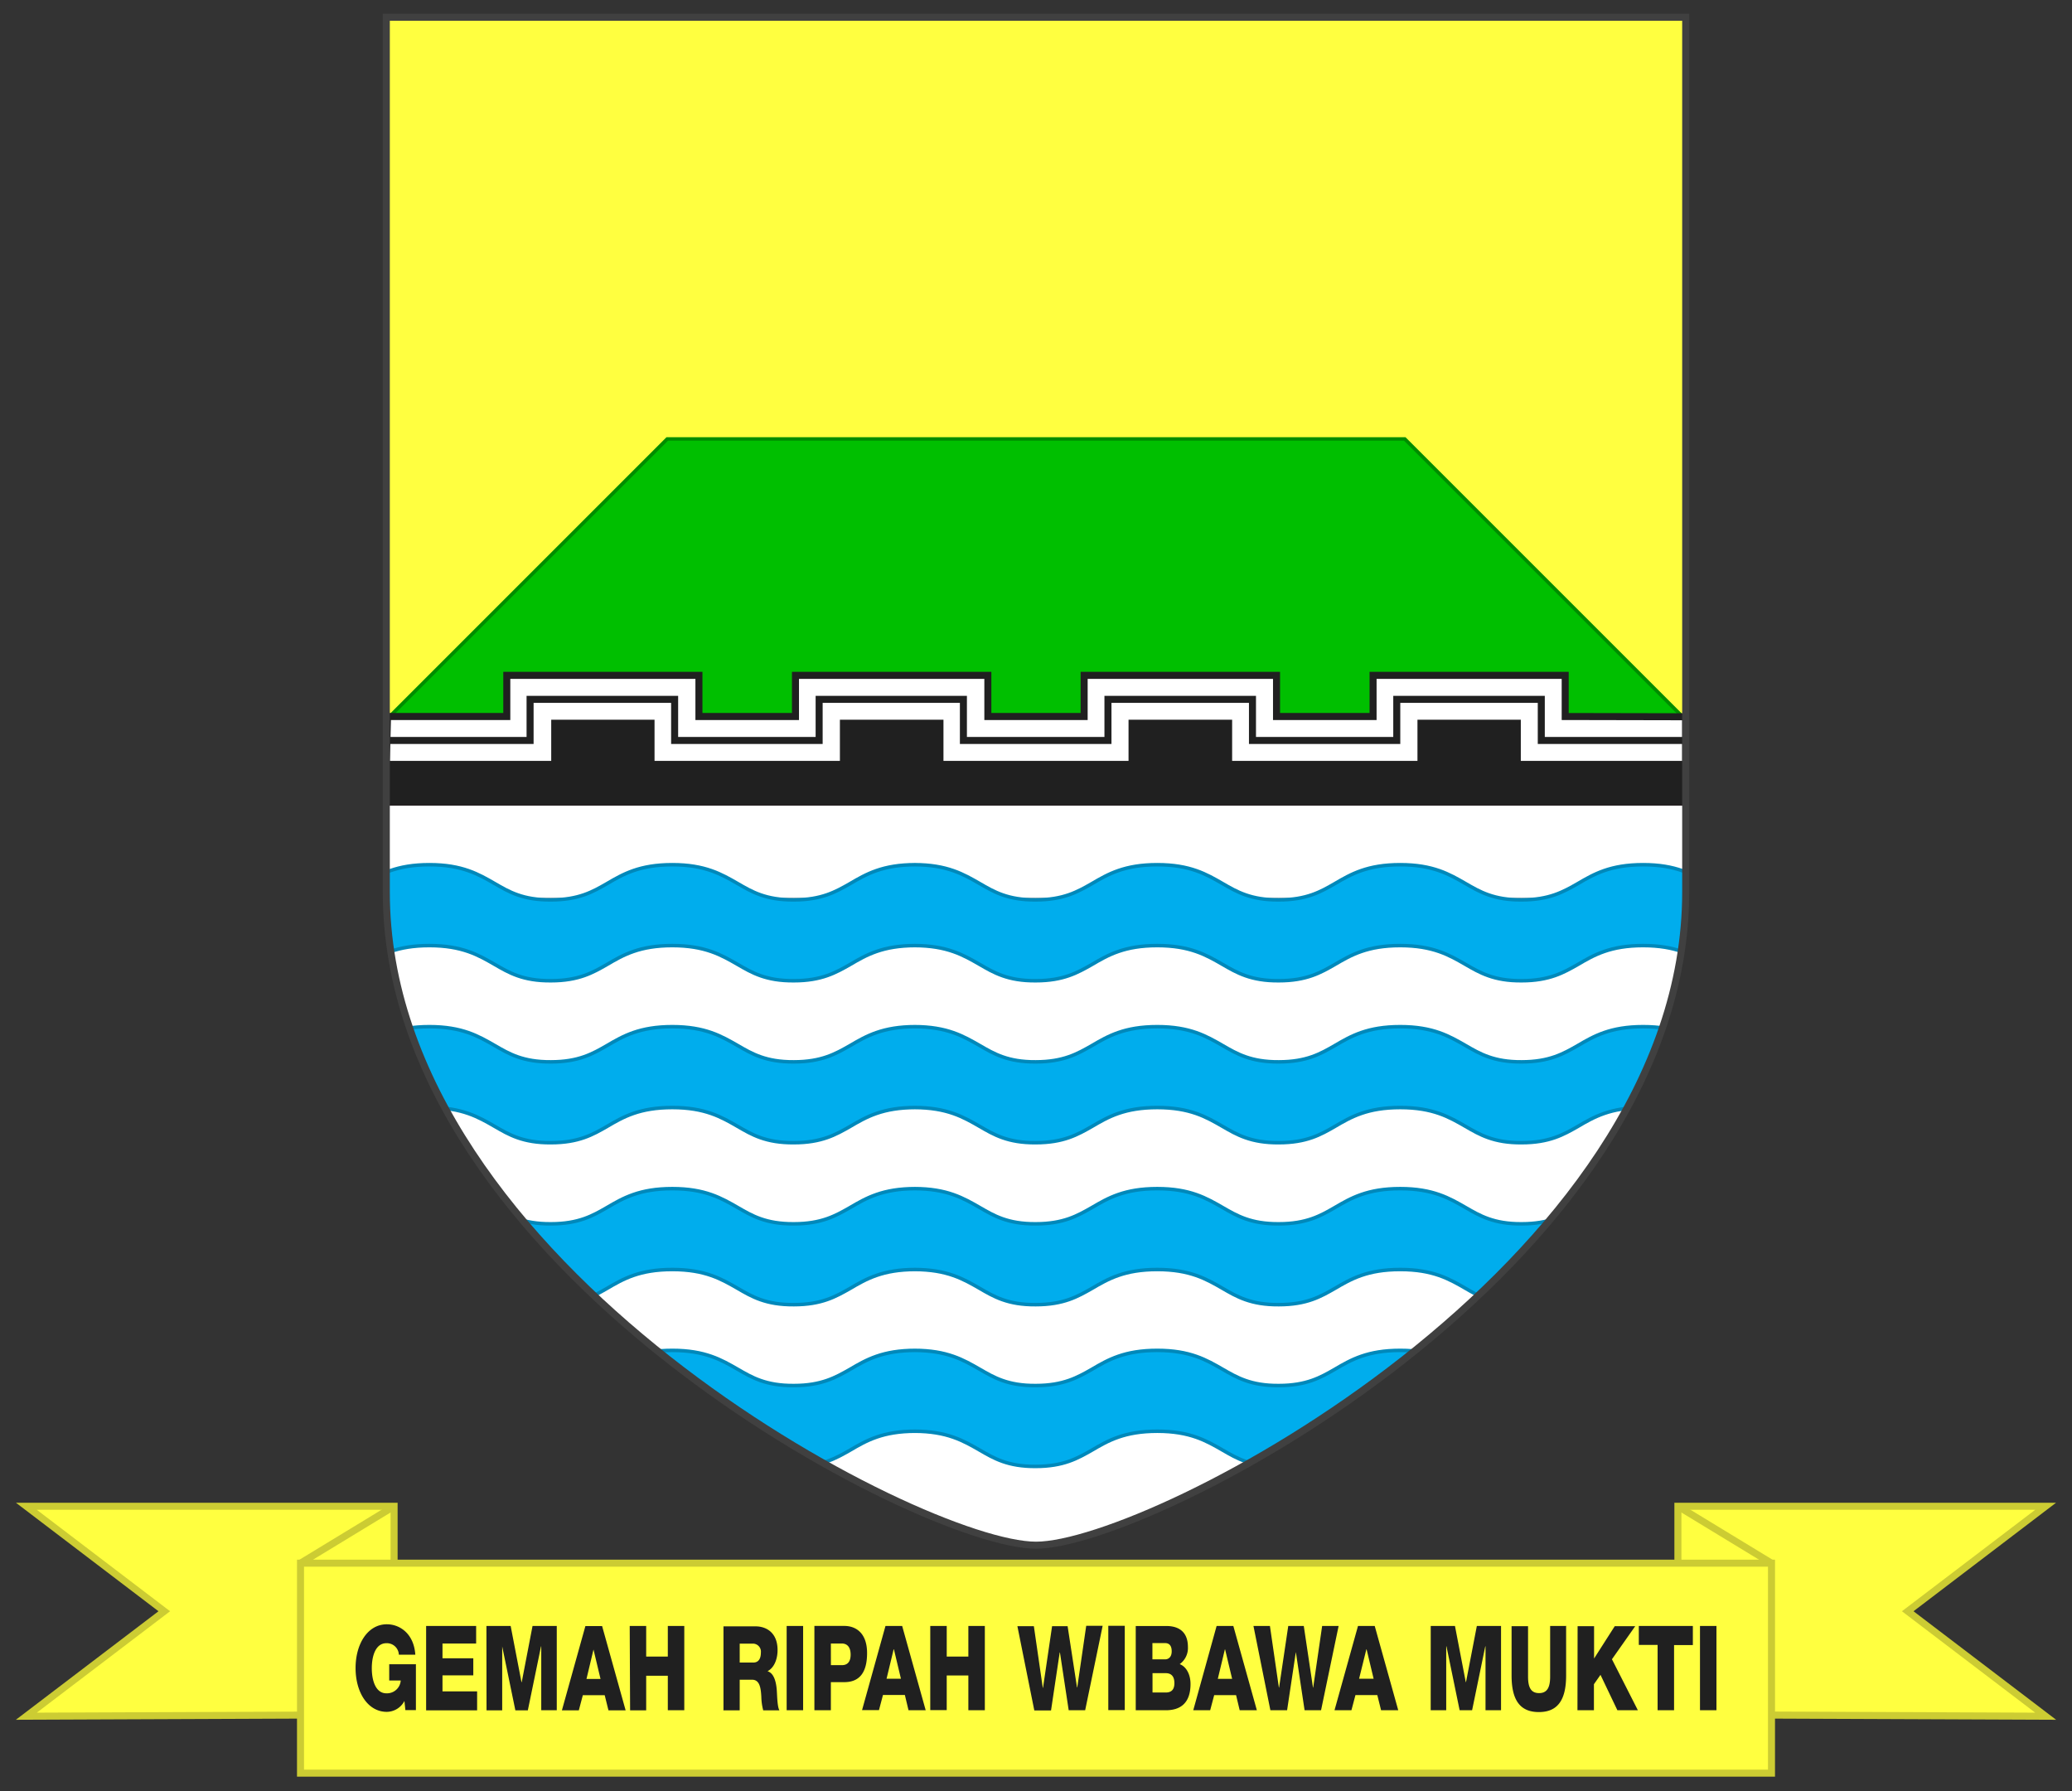 <svg id="Layer_1" data-name="Layer 1" xmlns="http://www.w3.org/2000/svg" xmlns:xlink="http://www.w3.org/1999/xlink" width="590" height="510" viewBox="0 0 590 510"><rect x="0" y="0" width="590" height="510" fill="#333333" stroke="none"/><defs><linearGradient id="linear-gradient" x1="477.78" y1="458.8" x2="582.5" y2="458.8" gradientUnits="userSpaceOnUse"><stop offset="0" stop-color="#ffff3f"/><stop offset="0" stop-color="#ffff40"/></linearGradient><linearGradient id="linear-gradient-2" x1="557.8" y1="458.8" x2="662.52" y2="458.8" gradientTransform="matrix(-1, 0, 0, 1, 670.02, 0)" xlink:href="#linear-gradient"/><linearGradient id="linear-gradient-3" x1="85.57" y1="475.02" x2="504.43" y2="475.02" xlink:href="#linear-gradient"/><clipPath id="clip-path"><path d="M295,4.91H110V254c0,106.75,152.19,186,185,186s185-79.13,185-186V4.91Z" style="fill:none;stroke:#404040;stroke-miterlimit:10;stroke-width:2px"/></clipPath><linearGradient id="linear-gradient-4" x1="40476.93" y1="-14808.19" x2="40476.93" y2="-7752.74" gradientTransform="matrix(0.03, 0, 0, -0.03, -852.89, -214.78)" xlink:href="#linear-gradient"/><linearGradient id="linear-gradient-5" x1="110" y1="164.99" x2="480" y2="164.99" gradientUnits="userSpaceOnUse"><stop offset="0" stop-color="green"/><stop offset="0" stop-color="#00bf00"/></linearGradient></defs><rect width="590" height="510" style="fill:none"/><polyline points="477.78 444.8 477.78 428.91 582.5 428.91 543.22 458.81 582.5 488.7 477.78 488.27 477.78 444.8" style="stroke:#cc3;stroke-miterlimit:10;stroke-width:2px;fill:url(#linear-gradient)"/><line x1="504.43" y1="445.12" x2="477.78" y2="428.91" style="fill:none;stroke:#cc3;stroke-miterlimit:10;stroke-width:2px"/><polyline points="112.22 444.8 112.22 428.91 7.5 428.91 46.78 458.81 7.5 488.7 112.22 488.27 112.22 444.8" style="stroke:#cc3;stroke-miterlimit:10;stroke-width:2px;fill:url(#linear-gradient-2)"/><line x1="85.57" y1="445.12" x2="112.22" y2="428.91" style="fill:none;stroke:#cc3;stroke-miterlimit:10;stroke-width:2px"/><rect x="85.57" y="445.12" width="418.86" height="59.79" style="stroke:#cc3;stroke-miterlimit:10;stroke-width:2px;fill:url(#linear-gradient-3)"/><path d="M118.33,473.9h-7.5v4.63h3.28a3.93,3.93,0,0,1-4.09,3.65c-3,0-4.15-3.54-4.15-7.14s1.14-7.13,4.15-7.13a3.41,3.41,0,0,1,3.55,3.27h4.69c-.4-6-4.42-8.66-8.1-8.66-5.43,0-8.91,5.55-8.91,12.47s3.48,12.47,8.91,12.47a5.74,5.74,0,0,0,5-3.1l.27,2.61h3V473.85Zm3,13.13h14.53v-5.4H126v-4.57h8.77v-4.85H126V468h9.58v-5H121.34v24Zm17.21,0H143v-18.2H143l3.75,18.2h3.55l3.75-18.2h.07V487h4.42v-24h-6.9l-3.08,16h-.07l-3.08-16h-6.9ZM169,469.71H169l2,8.38H167Zm-9,17.32h4.82l1.14-4.31h6.23l1.07,4.31h4.89l-6.7-24h-4.76Zm19.42,0H184v-9.86h6.16V487h4.69v-24h-4.69v8.72H184v-8.72h-4.69Zm26.52,0h4.69v-8.72h3.55c2.21,0,2.48,2.51,2.61,4.9a15.82,15.82,0,0,0,.54,3.82h4.62c-.61-.88-.67-4.42-.74-5.4-.13-2.28-.67-5.12-2.61-5.72v-.05c1.87-1,2.81-3.43,2.81-6,0-4.85-3.08-6.75-6.29-6.75h-9.11v24Zm4.69-19h3.68a2.29,2.29,0,0,1,2.35,2.56c0,1.8-.74,2.83-2.15,2.83h-3.88ZM224,487h4.69v-24H224Zm7.9,0h4.69v-8h3.82c4,0,6.49-2.34,6.49-8.28,0-5.66-3.14-7.73-6.49-7.73h-8.51v24Zm4.69-19h3.15c1.4,0,2.48.93,2.48,3.16s-1.08,3-2.48,3H236.6Zm17.88,1.64h.07l2,8.38h-4.09Zm-9,17.32h4.82l1.14-4.31h6.23L258.7,487h4.89l-6.7-24h-4.75Zm19.42,0h4.69v-9.86h6.16V487h4.69v-24h-4.69v8.72h-6.16v-8.72h-4.69Zm49.09-24h-4.68l-2.55,17.54h-.07L304,463.06h-4.42L297,480.6h-.07l-2.54-17.54h-4.69l4.82,24h4.76l2.47-16.51h.07L304.31,487H309Zm1.61,24h4.69v-24h-4.69Zm12.59-10.52h3.75c1.41,0,2.48.71,2.48,2.84,0,2-1,2.67-2.48,2.67h-3.75ZM323.46,487H332c3.81,0,7-1.75,7-7.47,0-2.72-1.2-4.95-3.08-5.66a5.65,5.65,0,0,0,2.34-4.85c0-5-3.41-6.1-6.49-6H323.4v24Zm4.69-19.12h3.62c1,0,1.87.54,1.87,2.34s-1.07,2.29-1.87,2.29h-3.62v-4.63Zm20.63,1.8h.07l2,8.38h-4.08Zm-9,17.32h4.82l1.14-4.31h6.23L353,487h4.89l-6.7-24h-4.76Zm41.39-24h-4.69l-2.55,17.54h-.06l-2.62-17.54h-4.42l-2.61,17.54h-.06l-2.55-17.54h-4.69l4.82,24h4.76l2.48-16.51H369L371.48,487h4.69Zm7.9,6.65h.07l2,8.38H387ZM380,487h4.82l1.14-4.31h6.23l1.07,4.31h4.89l-6.7-24h-4.76Zm27.39,0h4.42v-18.2h.07l3.75,18.2h3.55l3.75-18.2H423V487h4.42v-24h-6.89l-3.09,16h-.06l-3.08-16h-6.9Zm38.71-24H441.4v14.43c0,3.11-.87,4.69-3.15,4.69s-3.14-1.58-3.14-4.69V463.06h-4.69v14.05c0,7,2.41,10.41,7.77,10.41s7.76-3.44,7.76-10.41V463.06Zm3.08,24h4.69v-7.41l1.87-2.67L460.55,487h5.83L459,472.48l6.63-9.42h-5.83l-5.89,9.21v-9.21h-4.69Zm32.82-24H466.65v5.39H472V487h4.69V468.45h5.35v-5.39Zm2.07,24h4.69v-24h-4.69Z" style="fill:#202020"/><g style="clip-path:url(#clip-path)"><rect x="109.86" y="228.93" width="370.14" height="27.31" style="fill:#fff;stroke:#231f20;stroke-miterlimit:10"/><path d="M260.36,246.23c9.34,0,14,2.72,18.62,5.38,4,2.32,8,4.7,15.95,4.63h0c7.91,0,11.93-2.31,16-4.63,4.63-2.72,9.27-5.38,18.61-5.38s14,2.72,18.61,5.38c4,2.32,8.05,4.7,16,4.63h0c7.91,0,11.93-2.31,15.95-4.63,4.64-2.72,9.28-5.38,18.62-5.38s14,2.72,18.61,5.38c4,2.32,8.05,4.7,15.95,4.63h0c7.91,0,11.94-2.31,16-4.63,4.64-2.72,9.27-5.38,18.61-5.38s14,2.72,18.62,5.38c4,2.32,8,4.7,15.95,4.63H505v28.21h-2.59c-9.21,0-13.84-2.66-18.48-5.38-4.09-2.32-8.11-4.7-16.09-4.7s-12.07,2.38-16.09,4.7c-4.64,2.65-9.27,5.38-18.48,5.38s-13.84-2.66-18.47-5.38c-4.1-2.32-8.12-4.7-16.1-4.7s-12.06,2.38-16.09,4.7c-4.63,2.65-9.27,5.38-18.47,5.38s-13.84-2.66-18.48-5.38c-4.09-2.32-8.11-4.7-16.09-4.7s-12.07,2.38-16.09,4.7c-4.64,2.65-9.28,5.38-18.48,5.38s-13.84-2.66-18.48-5.38c-4.09-2.32-8.11-4.7-16.09-4.7s-12.07,2.38-16.09,4.7c-4.64,2.65-9.27,5.38-18.48,5.38s-13.84-2.66-18.47-5.38c-4.09-2.32-8.12-4.7-16.09-4.7s-12.07,2.38-16.1,4.7c-4.63,2.65-9.27,5.38-18.47,5.38s-13.84-2.66-18.48-5.38c-4.09-2.32-8.11-4.7-16.09-4.7s-12.07,2.38-16.09,4.7c-4.64,2.65-9.27,5.38-18.48,5.38H85V256.24h2.66c7.91,0,11.93-2.31,16-4.63,4.64-2.72,9.28-5.38,18.62-5.38s14,2.72,18.61,5.38c4,2.32,8,4.7,16,4.63h0c7.9,0,11.93-2.31,15.95-4.63,4.64-2.72,9.27-5.38,18.61-5.38s14,2.72,18.62,5.38c4,2.32,8,4.7,16,4.63h0c7.91,0,11.93-2.31,16-4.63,4.63-2.72,9.27-5.38,18.61-5.38Z" style="fill:#00aded;stroke:#0088ba;stroke-miterlimit:10"/><path d="M260.36,269.26c9.34,0,14,2.72,18.62,5.38,4,2.31,8,4.7,15.95,4.63h0c7.91,0,11.93-2.32,16-4.63,4.63-2.73,9.27-5.38,18.61-5.38s14,2.72,18.61,5.38c4,2.31,8.05,4.7,16,4.63h0c7.91,0,11.93-2.32,15.95-4.63,4.64-2.73,9.28-5.38,18.62-5.38s14,2.72,18.61,5.38c4,2.31,8.05,4.7,15.95,4.63h0c7.91,0,11.94-2.32,16-4.63,4.64-2.73,9.27-5.38,18.61-5.38s14,2.72,18.62,5.38c4,2.31,8,4.7,15.95,4.63H505v28.2h-2.59c-9.21,0-13.84-2.65-18.48-5.38-4.09-2.31-8.11-4.7-16.09-4.7s-12.07,2.39-16.09,4.7c-4.64,2.66-9.27,5.38-18.48,5.38s-13.84-2.65-18.47-5.38c-4.1-2.31-8.12-4.7-16.1-4.7s-12.06,2.39-16.09,4.7c-4.63,2.66-9.27,5.38-18.47,5.38s-13.84-2.65-18.48-5.38c-4.09-2.31-8.11-4.7-16.09-4.7s-12.07,2.39-16.09,4.7c-4.64,2.66-9.28,5.38-18.48,5.38s-13.84-2.65-18.48-5.38c-4.09-2.31-8.11-4.7-16.09-4.7s-12.07,2.39-16.09,4.7c-4.64,2.66-9.27,5.38-18.48,5.38s-13.84-2.65-18.47-5.38c-4.09-2.31-8.12-4.7-16.09-4.7s-12.07,2.39-16.1,4.7c-4.63,2.66-9.27,5.38-18.47,5.38s-13.84-2.65-18.48-5.38c-4.09-2.31-8.11-4.7-16.09-4.7s-12.07,2.39-16.09,4.7c-4.64,2.66-9.27,5.38-18.48,5.38H85v-28.2h2.66c7.91,0,11.93-2.32,16-4.63,4.64-2.73,9.28-5.38,18.62-5.38s14,2.72,18.61,5.38c4,2.31,8,4.7,16,4.63h0c7.9,0,11.93-2.32,15.95-4.63,4.64-2.73,9.27-5.38,18.61-5.38s14,2.72,18.62,5.38c4,2.31,8,4.7,16,4.63h0c7.91,0,11.93-2.32,16-4.63,4.63-2.73,9.27-5.38,18.61-5.38Z" style="fill:#fff;stroke:#0088ba;stroke-miterlimit:10"/><path d="M260.36,292.35c9.34,0,14,2.73,18.62,5.38,4,2.32,8,4.7,15.95,4.64h0c7.91,0,11.93-2.32,16-4.64,4.63-2.72,9.27-5.38,18.61-5.38s14,2.73,18.61,5.38c4,2.32,8.05,4.7,16,4.64h0c7.91,0,11.93-2.32,15.95-4.64,4.64-2.72,9.28-5.38,18.62-5.38s14,2.73,18.61,5.38c4,2.32,8.05,4.7,15.95,4.64h0c7.91,0,11.94-2.32,16-4.64,4.64-2.72,9.27-5.38,18.61-5.38s14,2.73,18.62,5.38c4,2.32,8,4.7,15.95,4.64H505v28.2h-2.59c-9.21,0-13.84-2.66-18.48-5.38-4.09-2.32-8.11-4.7-16.09-4.7s-12.07,2.38-16.09,4.7c-4.64,2.65-9.27,5.38-18.48,5.38s-13.84-2.66-18.47-5.38c-4.1-2.32-8.12-4.7-16.1-4.7s-12.06,2.38-16.09,4.7c-4.63,2.65-9.27,5.38-18.47,5.38s-13.84-2.66-18.48-5.38c-4.09-2.32-8.11-4.7-16.09-4.7s-12.07,2.38-16.09,4.7c-4.64,2.65-9.28,5.38-18.48,5.38s-13.84-2.66-18.48-5.38c-4.09-2.32-8.11-4.7-16.09-4.7s-12.07,2.38-16.09,4.7c-4.64,2.65-9.27,5.38-18.48,5.38s-13.84-2.66-18.47-5.38c-4.09-2.32-8.12-4.7-16.09-4.7s-12.07,2.38-16.1,4.7c-4.63,2.65-9.27,5.38-18.47,5.38s-13.84-2.66-18.48-5.38c-4.09-2.32-8.11-4.7-16.09-4.7s-12.07,2.38-16.09,4.7c-4.64,2.65-9.27,5.38-18.48,5.38H85v-28.2h2.66c7.91,0,11.93-2.32,16-4.64,4.64-2.72,9.28-5.38,18.62-5.38s14,2.73,18.61,5.38c4,2.32,8,4.7,16,4.64h0c7.9,0,11.93-2.32,15.95-4.64,4.64-2.72,9.27-5.38,18.61-5.38s14,2.73,18.62,5.38c4,2.32,8,4.7,16,4.64h0c7.91,0,11.93-2.32,16-4.64,4.63-2.72,9.27-5.38,18.61-5.38Z" style="fill:#00aded;stroke:#0088ba;stroke-miterlimit:10"/><path d="M260.36,315.38c9.34,0,14,2.72,18.62,5.38,4,2.32,8,4.7,15.95,4.63h0c7.91,0,11.93-2.31,16-4.63,4.63-2.73,9.27-5.38,18.61-5.38s14,2.72,18.61,5.38c4,2.32,8.05,4.7,16,4.63h0c7.91,0,11.93-2.31,15.95-4.63,4.64-2.73,9.28-5.38,18.62-5.38s14,2.72,18.61,5.38c4,2.32,8.05,4.7,15.95,4.63h0c7.91,0,11.94-2.31,16-4.63,4.64-2.73,9.27-5.38,18.61-5.38s14,2.72,18.62,5.38c4,2.32,8,4.7,15.95,4.63H505V353.6h-2.59c-9.21,0-13.84-2.66-18.48-5.39-4.09-2.31-8.11-4.7-16.09-4.7s-12.07,2.39-16.09,4.7c-4.64,2.66-9.27,5.39-18.48,5.39s-13.84-2.66-18.47-5.39c-4.1-2.31-8.12-4.7-16.1-4.7s-12.06,2.39-16.09,4.7c-4.63,2.66-9.27,5.39-18.47,5.39s-13.84-2.66-18.48-5.39c-4.09-2.31-8.11-4.7-16.09-4.7s-12.07,2.39-16.09,4.7c-4.64,2.66-9.28,5.39-18.48,5.39s-13.84-2.66-18.48-5.39c-4.09-2.31-8.11-4.7-16.09-4.7s-12.07,2.39-16.09,4.7c-4.64,2.66-9.27,5.39-18.48,5.39s-13.84-2.66-18.47-5.39c-4.09-2.31-8.12-4.7-16.09-4.7s-12.07,2.39-16.1,4.7c-4.63,2.66-9.27,5.39-18.47,5.39s-13.84-2.66-18.48-5.39c-4.09-2.31-8.11-4.7-16.09-4.7s-12.07,2.39-16.09,4.7c-4.64,2.66-9.27,5.39-18.48,5.39H85V325.39h2.66c7.91,0,11.93-2.31,16-4.63,4.64-2.73,9.28-5.38,18.62-5.38s14,2.72,18.61,5.38c4,2.32,8,4.7,16,4.63h0c7.9,0,11.93-2.31,15.95-4.63,4.64-2.73,9.27-5.38,18.61-5.38s14,2.72,18.62,5.38c4,2.32,8,4.7,16,4.63h0c7.91,0,11.93-2.31,16-4.63,4.63-2.73,9.27-5.38,18.61-5.38Z" style="fill:#fff;stroke:#0088ba;stroke-miterlimit:10"/><path d="M260.36,338.47c9.34,0,14,2.73,18.62,5.38,4,2.32,8,4.7,15.95,4.64h0c7.91,0,11.93-2.32,16-4.64,4.63-2.72,9.27-5.38,18.61-5.38s14,2.73,18.61,5.38c4,2.32,8.05,4.7,16,4.64h0c7.91,0,11.93-2.32,15.95-4.64,4.64-2.72,9.28-5.38,18.62-5.38s14,2.73,18.61,5.38c4,2.32,8.05,4.7,15.95,4.64h0c7.91,0,11.94-2.32,16-4.64,4.64-2.72,9.27-5.38,18.61-5.38s14,2.73,18.62,5.38c4,2.32,8,4.7,15.95,4.64H505v28.2h-2.59c-9.21,0-13.84-2.66-18.48-5.38-4.09-2.32-8.11-4.7-16.09-4.7s-12.07,2.38-16.09,4.7c-4.64,2.66-9.27,5.38-18.48,5.38s-13.84-2.66-18.47-5.38c-4.1-2.32-8.12-4.7-16.1-4.7s-12.06,2.38-16.09,4.7c-4.63,2.66-9.27,5.38-18.47,5.38s-13.84-2.66-18.48-5.38c-4.09-2.32-8.11-4.7-16.09-4.7s-12.07,2.38-16.09,4.7c-4.64,2.66-9.28,5.38-18.48,5.38s-13.84-2.66-18.48-5.38c-4.09-2.32-8.11-4.7-16.09-4.7s-12.07,2.38-16.09,4.7c-4.64,2.66-9.27,5.38-18.48,5.38S212,374,207.39,371.31c-4.09-2.32-8.12-4.7-16.09-4.7s-12.07,2.38-16.1,4.7c-4.63,2.66-9.27,5.38-18.47,5.38s-13.84-2.66-18.48-5.38c-4.09-2.32-8.11-4.7-16.09-4.7s-12.07,2.38-16.09,4.7c-4.64,2.66-9.27,5.38-18.48,5.38H85v-28.2h2.66c7.91,0,11.93-2.32,16-4.64,4.64-2.72,9.28-5.38,18.62-5.38s14,2.73,18.61,5.38c4,2.32,8,4.7,16,4.64h0c7.9,0,11.93-2.32,15.95-4.64,4.64-2.72,9.27-5.38,18.61-5.38s14,2.73,18.62,5.38c4,2.32,8,4.7,16,4.64h0c7.91,0,11.93-2.32,16-4.64,4.63-2.72,9.27-5.38,18.61-5.38Z" style="fill:#00aded;stroke:#0088ba;stroke-miterlimit:10"/><path d="M260.36,361.5c9.34,0,14,2.72,18.62,5.38,4,2.32,8,4.7,15.95,4.63h0c7.91,0,11.93-2.31,16-4.63,4.63-2.72,9.27-5.38,18.61-5.38s14,2.72,18.61,5.38c4,2.32,8.05,4.7,16,4.63h0c7.91,0,11.93-2.31,15.95-4.63,4.64-2.72,9.28-5.38,18.62-5.38s14,2.72,18.61,5.38c4,2.32,8.05,4.7,15.95,4.63h0c7.91,0,11.94-2.31,16-4.63,4.64-2.72,9.27-5.38,18.61-5.38s14,2.72,18.62,5.38c4,2.32,8,4.7,15.95,4.63H505v28.21h-2.59c-9.21,0-13.84-2.66-18.48-5.38-4.09-2.32-8.11-4.71-16.09-4.71s-12.07,2.39-16.09,4.71c-4.64,2.65-9.27,5.38-18.48,5.38s-13.84-2.66-18.47-5.38c-4.1-2.32-8.12-4.71-16.1-4.71s-12.06,2.39-16.09,4.71c-4.63,2.65-9.27,5.38-18.47,5.38s-13.84-2.66-18.48-5.38c-4.09-2.32-8.11-4.71-16.09-4.71s-12.07,2.39-16.09,4.71c-4.64,2.65-9.28,5.38-18.48,5.38s-13.84-2.66-18.48-5.38c-4.09-2.32-8.11-4.71-16.09-4.71s-12.07,2.39-16.09,4.71c-4.64,2.65-9.27,5.38-18.48,5.38s-13.84-2.66-18.47-5.38c-4.09-2.32-8.12-4.71-16.09-4.71s-12.07,2.39-16.1,4.71c-4.63,2.65-9.27,5.38-18.47,5.38s-13.84-2.66-18.48-5.38c-4.09-2.32-8.11-4.71-16.09-4.71s-12.07,2.39-16.09,4.71c-4.64,2.65-9.27,5.38-18.48,5.38H85V371.51h2.66c7.91,0,11.93-2.31,16-4.63,4.64-2.72,9.28-5.38,18.62-5.38s14,2.72,18.61,5.38c4,2.32,8,4.7,16,4.63h0c7.9,0,11.93-2.31,15.95-4.63,4.64-2.72,9.27-5.38,18.61-5.38s14,2.72,18.62,5.38c4,2.32,8,4.7,16,4.63h0c7.91,0,11.93-2.31,16-4.63,4.63-2.72,9.27-5.38,18.61-5.38Z" style="fill:#fff;stroke:#0088ba;stroke-miterlimit:10"/><path d="M260.36,384.53c9.34,0,14,2.72,18.62,5.38,4,2.31,8,4.7,15.95,4.63h0c7.91,0,11.93-2.32,16-4.63,4.63-2.73,9.27-5.38,18.61-5.38s14,2.72,18.61,5.38c4,2.31,8.05,4.7,16,4.63h0c7.91,0,11.93-2.32,15.95-4.63,4.64-2.73,9.28-5.38,18.62-5.38s14,2.72,18.61,5.38c4,2.31,8.05,4.7,15.95,4.63h0c7.91,0,11.94-2.32,16-4.63,4.64-2.73,9.27-5.38,18.61-5.38s14,2.72,18.62,5.38c4,2.31,8,4.7,15.95,4.63H505v28.2h-2.59c-9.21,0-13.84-2.65-18.48-5.38-4.09-2.31-8.11-4.7-16.09-4.7s-12.07,2.39-16.09,4.7c-4.64,2.66-9.27,5.38-18.48,5.38s-13.84-2.65-18.47-5.38c-4.1-2.31-8.12-4.7-16.1-4.7s-12.06,2.39-16.09,4.7c-4.63,2.66-9.27,5.38-18.47,5.38s-13.84-2.65-18.48-5.38c-4.09-2.31-8.11-4.7-16.09-4.7s-12.07,2.39-16.09,4.7c-4.64,2.66-9.28,5.38-18.48,5.38s-13.84-2.65-18.48-5.38c-4.09-2.31-8.11-4.7-16.09-4.7s-12.07,2.39-16.09,4.7c-4.64,2.66-9.27,5.38-18.48,5.38s-13.84-2.65-18.47-5.38c-4.09-2.31-8.12-4.7-16.09-4.7s-12.07,2.39-16.1,4.7c-4.63,2.66-9.27,5.38-18.47,5.38s-13.84-2.65-18.48-5.38c-4.09-2.31-8.11-4.7-16.09-4.7s-12.07,2.39-16.09,4.7c-4.64,2.66-9.27,5.38-18.48,5.38H85v-28.2h2.66c7.91,0,11.93-2.32,16-4.63,4.64-2.73,9.28-5.38,18.62-5.38s14,2.72,18.61,5.38c4,2.31,8,4.7,16,4.63h0c7.9,0,11.93-2.32,15.95-4.63,4.64-2.73,9.27-5.38,18.61-5.38s14,2.72,18.62,5.38c4,2.31,8,4.7,16,4.63h0c7.91,0,11.93-2.32,16-4.63,4.63-2.73,9.27-5.38,18.61-5.38Z" style="fill:#00aded;stroke:#0088ba;stroke-miterlimit:10"/><path d="M260.36,407.55c9.34,0,14,2.73,18.62,5.38,4,2.32,8,4.7,15.95,4.64h0c7.91,0,11.93-2.32,16-4.64,4.63-2.72,9.27-5.38,18.61-5.38s14,2.73,18.61,5.38c4,2.32,8.05,4.7,16,4.64h0c7.91,0,11.93-2.32,15.95-4.64,4.64-2.72,9.28-5.38,18.62-5.38s14,2.73,18.61,5.38c4,2.32,8.05,4.7,15.95,4.64h0c7.91,0,11.94-2.32,16-4.64,4.64-2.72,9.27-5.38,18.61-5.38s14,2.73,18.62,5.38c4,2.32,8,4.7,15.95,4.64H505v28.2h-2.59c-9.21,0-13.84-2.66-18.48-5.38-4.09-2.32-8.11-4.7-16.09-4.7s-12.07,2.38-16.09,4.7c-4.64,2.66-9.27,5.38-18.48,5.38s-13.84-2.66-18.47-5.38c-4.1-2.32-8.12-4.7-16.1-4.7s-12.06,2.38-16.09,4.7c-4.63,2.66-9.27,5.38-18.47,5.38s-13.84-2.66-18.48-5.38c-4.09-2.32-8.11-4.7-16.09-4.7s-12.07,2.38-16.09,4.7c-4.64,2.66-9.28,5.38-18.48,5.38s-13.84-2.66-18.48-5.38c-4.09-2.32-8.11-4.7-16.09-4.7s-12.07,2.38-16.09,4.7c-4.64,2.66-9.27,5.38-18.48,5.38s-13.84-2.66-18.47-5.38c-4.09-2.32-8.12-4.7-16.09-4.7s-12.07,2.38-16.1,4.7c-4.63,2.66-9.27,5.38-18.47,5.38s-13.84-2.66-18.48-5.38c-4.09-2.32-8.11-4.7-16.09-4.7s-12.07,2.38-16.09,4.7c-4.64,2.66-9.27,5.38-18.48,5.38H85v-28.2h2.66c7.91,0,11.93-2.32,16-4.64,4.64-2.72,9.28-5.38,18.62-5.38s14,2.73,18.61,5.38c4,2.32,8,4.7,16,4.64h0c7.9,0,11.93-2.32,15.95-4.64,4.64-2.72,9.27-5.38,18.61-5.38s14,2.73,18.62,5.38c4,2.32,8,4.7,16,4.64h0c7.91,0,11.93-2.32,16-4.64,4.63-2.72,9.27-5.38,18.61-5.38Z" style="fill:#fff;stroke:#0088ba;stroke-miterlimit:10"/><rect x="109.51" y="4.99" width="370" height="200" style="fill:url(#linear-gradient-4)"/><polygon points="480 204.99 110 204.99 190 124.99 400 124.99 480 204.99" style="stroke:#008c00;stroke-miterlimit:10;fill:url(#linear-gradient-5)"/><rect x="110" y="204.99" width="370" height="23.94" style="fill:#202020"/><polygon points="110.35 204.03 144.31 204.03 144.31 192.31 199.02 192.31 199.02 204.03 226.51 204.03 226.51 192.31 281.29 192.31 281.29 204.03 308.71 204.03 308.71 192.31 363.49 192.31 363.49 204.03 390.98 204.03 390.98 192.31 445.69 192.31 445.69 204.03 480 204.1 480 217.67 432.05 217.67 432.05 205.94 404.62 205.94 404.62 217.67 349.85 217.67 349.85 205.94 322.35 205.94 322.35 217.67 267.65 217.67 267.65 205.94 240.16 205.94 240.16 217.67 185.38 217.67 185.38 205.94 157.96 205.94 157.96 217.67 110 217.67 110.35 204.03" style="fill:#fff;stroke:#202020;stroke-miterlimit:10;stroke-width:2px;fill-rule:evenodd"/><polyline points="110 210.85 150.94 210.85 150.94 199.15 192.1 199.15 192.1 210.85 233.25 210.85 233.25 199.15 274.33 199.15 274.33 210.85 315.49 210.85 315.49 199.15 356.64 199.15 356.64 210.85 397.73 210.85 397.73 199.15 438.88 199.15 438.88 210.85 480 210.85" style="fill:none;stroke:#202020;stroke-miterlimit:10;stroke-width:2px;fill-rule:evenodd"/></g><path d="M295,4.91H110V254c0,106.75,152.19,186,185,186s185-79.13,185-186V4.91Z" style="fill:none;stroke:#404040;stroke-miterlimit:10;stroke-width:2px"/></svg>